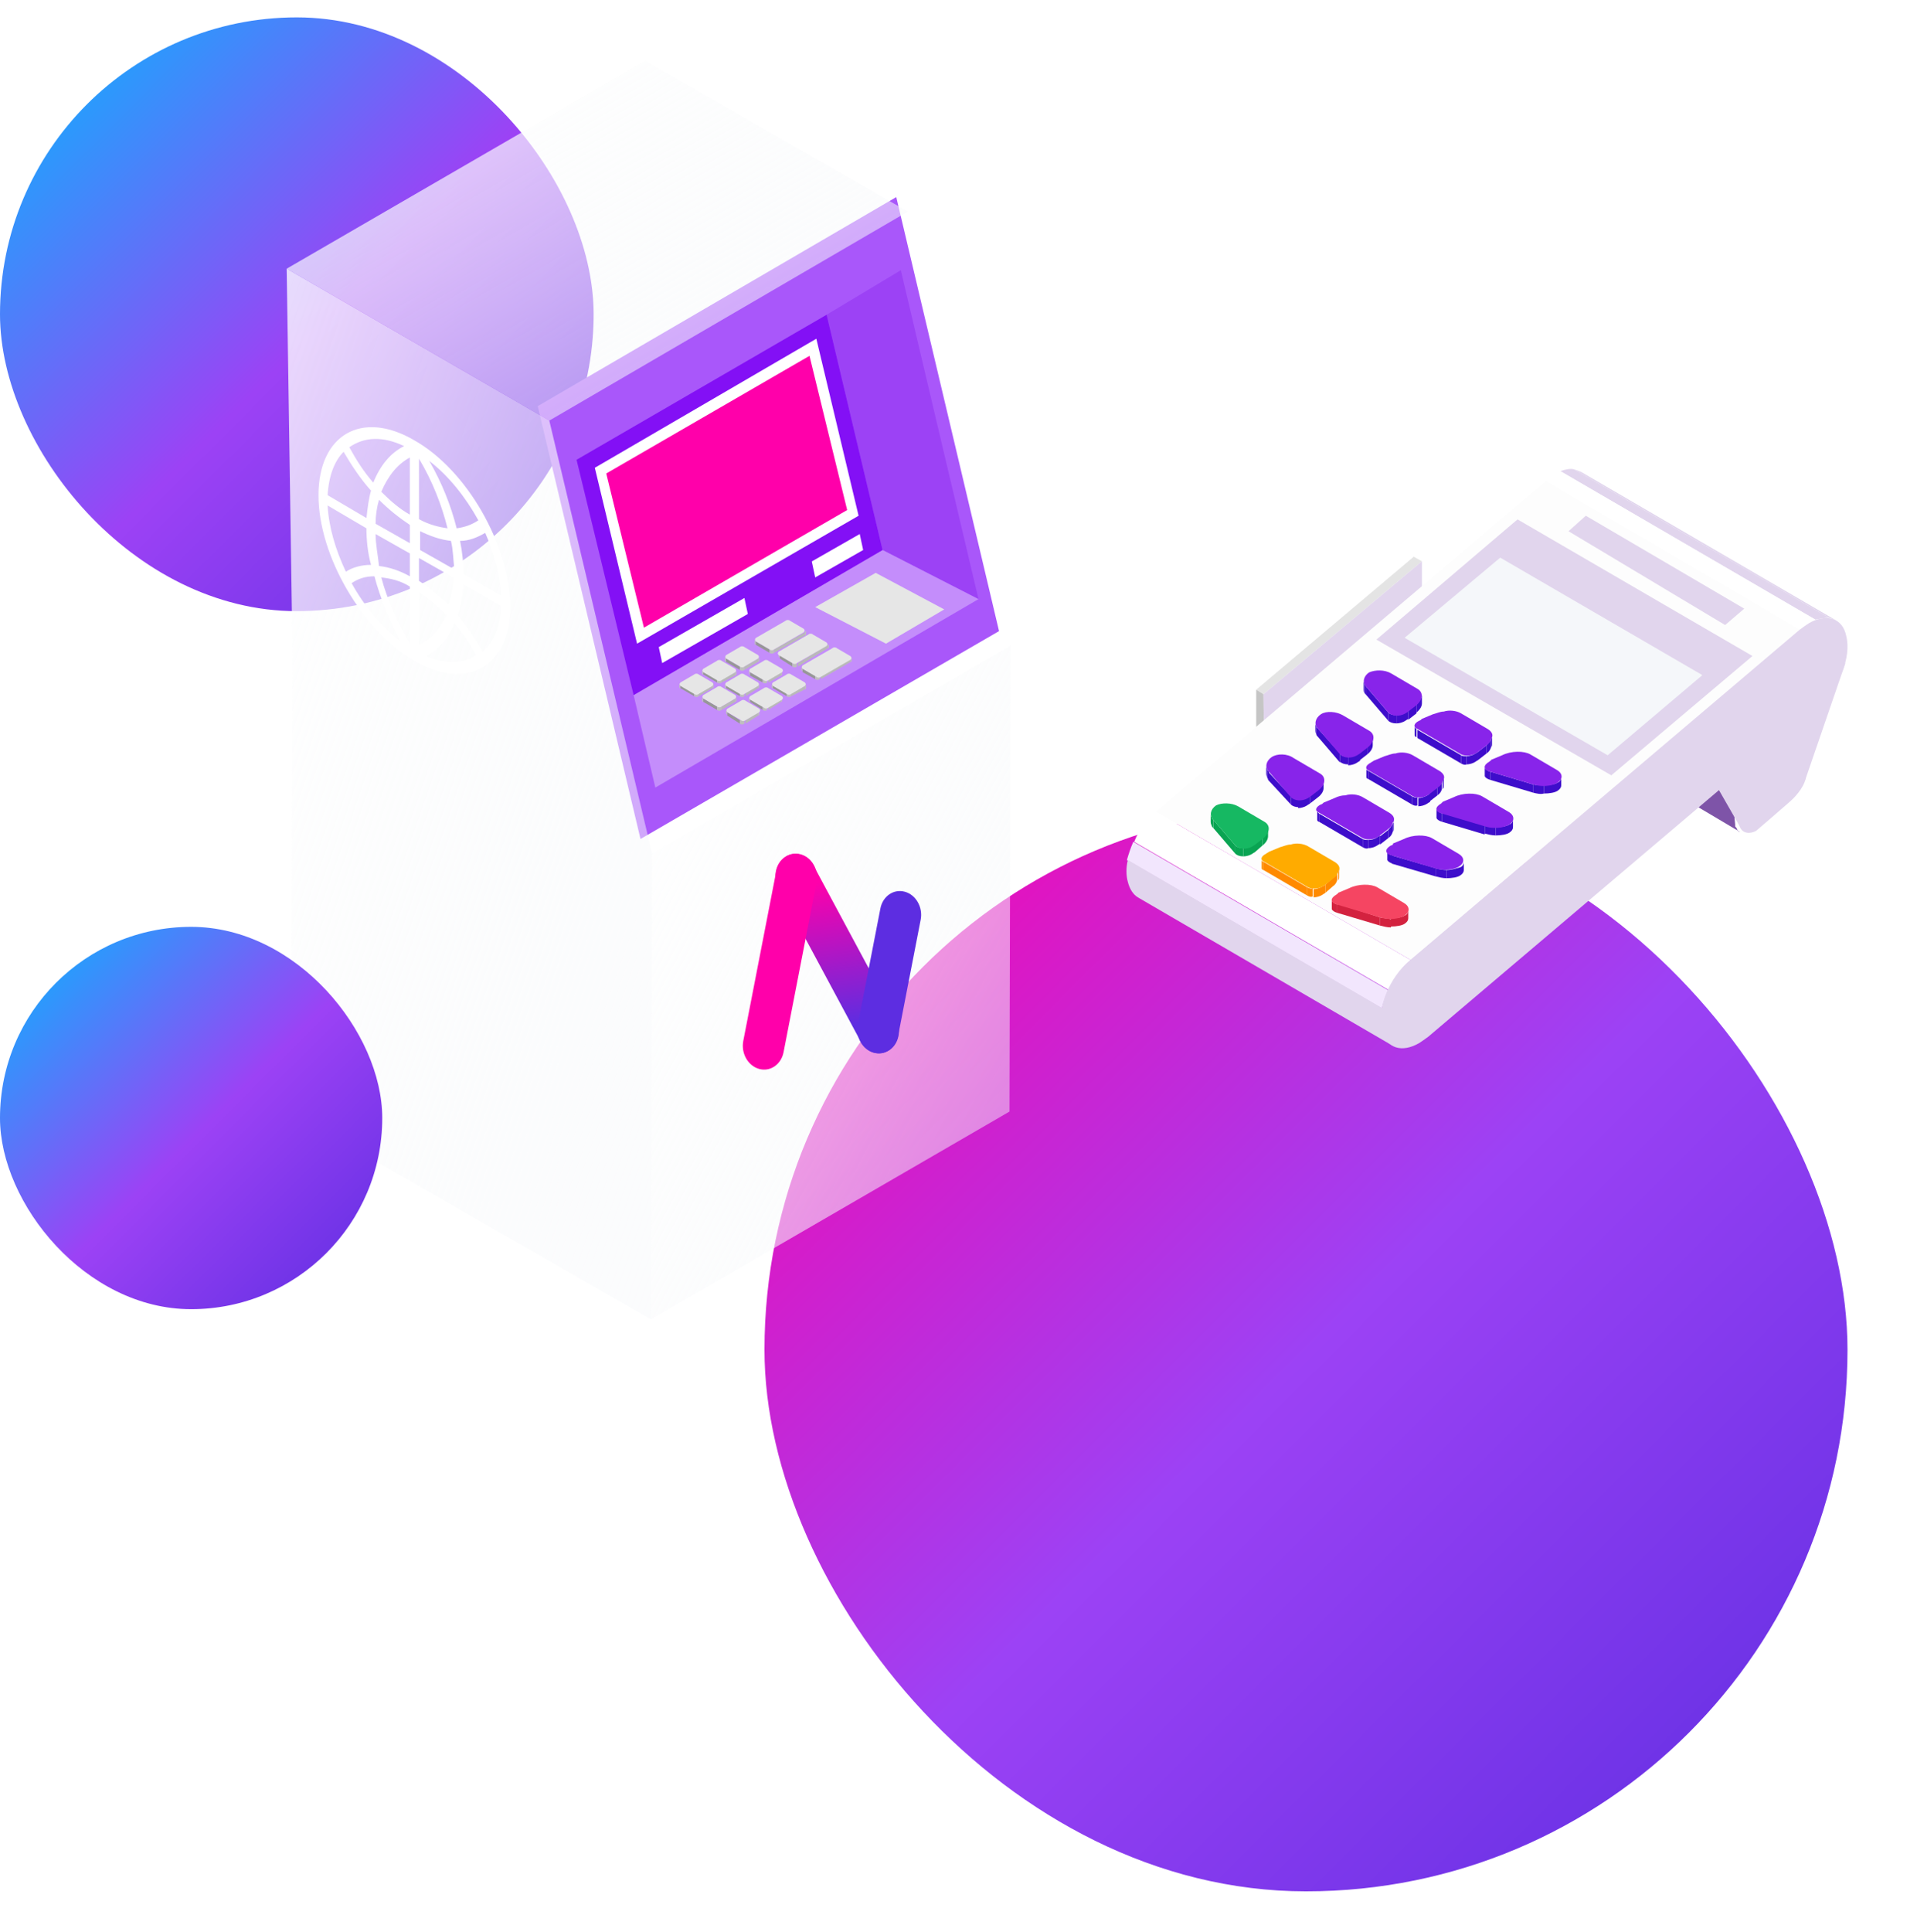 <svg width="662" height="667" viewBox="0 0 662 667" fill="none" xmlns="http://www.w3.org/2000/svg">
<rect y="6" width="205" height="205" rx="102.5" fill="url(#paint0_linear_1644_139)"/>
<g filter="url(#filter0_dddd_1644_139)">
<rect x="264" y="253" width="374" height="374" rx="187" fill="url(#paint1_linear_1644_139)"/>
</g>
<path d="M602.346 252.581L623.413 269.246L637.249 228.998L624.042 219.879L602.346 252.581Z" fill="#E1D5ED"/>
<path d="M580.336 258.56V258.246C580.336 257.931 580.336 257.617 580.336 257.617C580.336 257.617 580.336 257.617 580.336 257.302C580.336 256.988 580.336 256.988 580.336 256.674C580.336 256.674 580.336 256.674 580.336 256.359V256.045V255.73C580.336 255.73 580.336 255.416 580.65 255.416C580.65 255.416 580.65 255.416 580.65 255.101C580.65 254.787 580.965 254.787 580.965 254.472C580.965 254.158 581.279 254.158 581.279 253.844C581.279 253.844 581.279 253.844 581.279 253.529C581.279 253.215 581.594 253.215 581.594 253.215C581.594 253.215 581.594 253.215 581.908 252.9L582.222 252.586C582.537 252.271 582.537 252.271 582.851 251.957C583.166 251.643 583.166 251.642 583.48 251.328C583.795 251.014 584.109 251.014 584.423 250.699L600.46 241.58C600.774 241.58 600.774 241.266 601.089 241.266C601.403 241.266 601.403 240.952 601.718 240.952C601.718 240.952 601.718 240.952 602.032 240.952H602.346H602.661C602.661 240.952 602.661 240.952 602.975 240.952H603.29C603.29 240.952 603.29 240.952 603.604 240.952H603.919C603.919 240.952 604.233 240.952 604.233 241.266L622.785 252.271C622.785 252.271 622.47 252.271 622.47 251.957H622.156C622.156 251.957 622.156 251.957 621.842 251.957H621.527C621.527 251.957 621.527 251.957 621.213 251.957H620.898C620.898 251.957 620.898 251.957 620.584 251.957H620.269C620.269 251.957 620.269 251.957 619.955 251.957C619.64 251.957 619.64 251.957 619.326 252.271C619.012 252.271 619.012 252.586 618.697 252.586L602.661 261.704C602.346 262.019 602.032 262.019 601.718 262.333C601.718 262.333 601.718 262.333 601.403 262.333C601.089 262.648 601.089 262.648 600.774 262.962C600.46 263.277 600.46 263.277 600.145 263.591C600.145 263.591 600.145 263.591 599.831 263.906L599.516 264.22C599.516 264.22 599.516 264.22 599.202 264.534L598.888 264.849C598.888 264.849 598.888 264.849 598.888 265.163C598.888 265.478 598.573 265.478 598.573 265.792C598.573 266.107 598.259 266.107 598.259 266.421V266.735C598.259 266.735 598.259 267.05 597.944 267.05V267.364V267.679V267.993C597.944 268.308 597.944 268.308 597.944 268.622C597.944 268.622 597.944 268.622 597.944 268.937C597.944 269.251 597.944 269.565 597.944 269.565V269.88C597.944 269.88 597.944 269.88 597.944 270.194C597.944 270.509 597.944 270.509 597.944 270.823L599.202 284.658V284.973C599.202 285.287 599.202 285.602 599.516 285.602C599.516 285.916 599.831 285.916 599.831 286.231C599.831 286.545 600.145 286.545 600.145 286.859C600.46 287.174 600.46 287.174 600.774 287.174L582.222 276.169C581.908 276.169 581.908 275.854 581.594 275.854C581.279 275.854 581.279 275.54 581.279 275.225C581.279 274.911 580.965 274.911 580.965 274.596C580.965 274.282 580.965 273.968 580.65 273.968V273.653L579.392 259.818C580.336 259.189 580.336 258.875 580.336 258.56C580.336 258.875 580.336 258.56 580.336 258.56Z" fill="#7E54A8"/>
<path d="M603.918 261.393C601.088 262.965 598.887 267.053 599.202 270.197L600.459 284.033C600.774 287.177 603.289 288.435 606.434 286.863C606.434 286.863 615.238 279.316 618.068 276.801C620.583 274.6 623.728 270.826 623.728 267.367L624.986 255.733C625.3 252.274 623.099 250.702 620.269 252.274L603.918 261.393Z" fill="#E1D5ED"/>
<path d="M491.036 193.783L488.206 192.21L433.808 238.118L436.324 239.69L491.036 193.783Z" fill="#E4E4E4"/>
<path d="M436.323 239.69L433.808 238.118V267.361L436.638 268.933L436.323 239.69Z" fill="#C5C5C5"/>
<path d="M491.036 193.783L436.324 239.691L436.638 268.933L491.036 222.711V193.783Z" fill="#E1D5ED"/>
<path d="M634.104 214.224L546.062 162.971C545.433 162.656 544.49 162.342 543.546 162.027L631.589 213.281C632.532 213.595 633.475 213.91 634.104 214.224Z" fill="#E1D5ED"/>
<path d="M631.589 213.281L543.546 162.028C542.288 161.713 540.716 162.028 538.83 162.657L626.872 213.91C628.759 213.595 630.016 213.281 631.589 213.281Z" fill="#E1D5ED"/>
<path d="M626.872 213.911L538.83 162.657C538.201 162.972 537.257 163.286 536.629 163.601L624.671 214.854C625.614 214.854 626.243 214.225 626.872 213.911Z" fill="white"/>
<path d="M624.671 215.168L536.629 163.915C535.685 164.543 534.742 165.172 533.484 166.116L621.527 217.369C622.784 216.426 623.728 215.797 624.671 215.168Z" fill="white"/>
<path d="M621.527 217.366L533.799 166.112L399.219 280.253L487.262 331.506L621.527 217.366Z" fill="#FDFDFD"/>
<path d="M524.051 179.323L605.176 226.489L556.438 267.68L475.313 220.829L524.051 179.323Z" fill="#E1D5ED"/>
<path d="M487.262 331.507L399.219 280.253C396.075 283.083 393.245 286.542 391.673 290.63L479.715 341.883C481.288 337.795 484.117 334.022 487.262 331.507Z" fill="white"/>
<path d="M479.401 341.886L391.358 290.633C390.415 292.834 389.786 294.72 389.157 296.922L477.2 348.175C477.829 345.974 478.458 343.773 479.401 341.886Z" fill="#F2E6FD"/>
<path d="M477.514 348.174L389.472 296.921C388.843 299.436 388.843 302.266 389.472 304.467C390.101 306.983 391.358 308.87 392.931 309.813L480.973 361.066C479.401 360.123 478.143 358.236 477.514 355.721C476.885 353.205 476.885 350.69 477.514 348.174Z" fill="#E1D5ED"/>
<path d="M624.671 215.168C623.728 215.796 622.784 216.425 621.527 217.369L486.948 331.509C479.715 337.484 475.313 348.489 477.2 355.721C478.772 362.01 484.118 363.582 490.092 360.123C491.035 359.494 491.979 358.865 493.236 357.922L627.815 243.781C635.048 237.807 639.45 226.802 637.563 219.57C636.305 213.281 630.645 211.709 624.671 215.168Z" fill="#E1D5ED"/>
<path d="M624.043 231.832L585.996 259.502L600.774 285.286L627.501 252.584L624.043 231.832Z" fill="#E1D5ED"/>
<path d="M470.912 235.289V238.119C470.912 238.433 470.912 238.748 471.227 239.377V236.547C471.227 235.918 470.912 235.603 470.912 235.289Z" fill="#3E0DCB"/>
<path d="M471.226 236.235V239.065C471.226 239.379 471.541 239.694 471.855 240.008V237.178C471.541 236.864 471.541 236.549 471.226 236.235Z" fill="#3E0DCB"/>
<path d="M489.149 243.15V245.98C490.407 245.037 491.036 243.779 491.036 242.836V240.006C490.721 241.264 490.093 242.207 489.149 243.15Z" fill="#3E0DCB"/>
<path d="M486.319 245.35V248.494L489.149 246.293V243.148L486.319 245.35Z" fill="#3E0DCB"/>
<path d="M471.856 237.179V240.009L479.402 248.813V245.983L471.856 237.179Z" fill="#3E0DCB"/>
<path d="M479.401 245.979V248.809C480.03 249.438 480.974 249.752 482.231 249.752V246.922C480.974 246.922 480.03 246.608 479.401 245.979Z" fill="#3E0DCB"/>
<path d="M482.232 246.925V249.755C483.175 249.755 484.433 249.44 485.376 248.811C485.69 248.497 486.005 248.497 486.319 248.182V245.353C486.005 245.667 485.69 245.667 485.376 245.981C484.433 246.61 483.175 246.925 482.232 246.925Z" fill="#3E0DCB"/>
<path d="M472.799 232.146C470.913 233.403 470.284 235.604 471.856 237.177L479.402 245.981C480.66 247.239 483.176 247.553 485.377 246.295C485.691 245.981 486.006 245.981 486.32 245.666L489.15 243.465C491.351 241.579 491.666 239.063 489.464 237.805L480.346 232.46C478.145 231.202 475 231.202 472.799 232.146Z" fill="#8824EA"/>
<path d="M488.52 251.011V253.841C488.52 254.155 488.835 254.47 489.149 254.47V251.64C488.835 251.64 488.835 251.325 488.52 251.011Z" fill="#3E0DCB"/>
<path d="M514.933 255.1V257.93C515.247 257.615 515.247 257.301 515.247 256.672V253.842C515.247 254.471 515.247 254.785 514.933 255.1Z" fill="#3E0DCB"/>
<path d="M513.361 257.301V260.131C514.305 259.502 514.619 258.873 514.934 257.93V255.1C514.619 256.043 513.99 256.672 513.361 257.301Z" fill="#3E0DCB"/>
<path d="M510.532 259.505V262.335L513.361 260.134V257.304L510.532 259.505Z" fill="#3E0DCB"/>
<path d="M489.464 251.956V254.786L504.557 263.59V260.76L489.464 251.956Z" fill="#3E0DCB"/>
<path d="M504.557 260.762V263.592C505.186 263.906 505.814 264.221 506.443 263.906V261.076C505.814 261.076 504.871 261.076 504.557 260.762Z" fill="#3E0DCB"/>
<path d="M506.443 261.075V263.905C507.387 263.905 508.644 263.59 509.588 262.961C509.902 262.647 510.217 262.647 510.531 262.332V259.502C510.217 259.817 509.902 259.817 509.588 260.131C508.644 260.76 507.387 261.075 506.443 261.075Z" fill="#3E0DCB"/>
<path d="M490.093 248.814C488.206 249.758 487.892 251.015 489.464 251.644L504.557 260.448C505.815 261.077 508.016 261.077 509.588 260.134C509.902 259.82 510.217 259.82 510.531 259.505L513.361 257.304C514.304 256.675 514.619 256.046 514.933 255.103C515.877 253.845 515.248 252.588 513.676 251.644L504.557 246.299C502.985 245.355 500.469 245.041 498.583 245.67C497.325 245.67 496.067 246.299 494.809 246.613L491.036 248.185C490.722 248.5 490.407 248.814 490.093 248.814Z" fill="#8824EA"/>
<path d="M512.732 265.163V267.993C513.046 268.622 513.675 268.936 514.619 269.251V266.421C513.675 266.106 513.046 265.792 512.732 265.163Z" fill="#3E0DCB"/>
<path d="M514.618 266.424V269.254L529.397 273.656V270.827L514.618 266.424Z" fill="#3E0DCB"/>
<path d="M529.397 270.827V273.657C530.655 273.972 531.913 274.286 533.17 273.972V271.142C531.913 271.142 530.655 271.142 529.397 270.827Z" fill="#3E0DCB"/>
<path d="M533.17 271.139V273.969C535.057 273.969 536.943 273.655 537.886 273.026C538.83 272.397 539.144 271.768 539.144 271.139V268.309C539.144 268.938 538.83 269.881 537.886 270.196C536.943 270.825 535.057 271.139 533.17 271.139Z" fill="#3E0DCB"/>
<path d="M514.304 262.964C512.103 264.222 512.103 265.794 514.618 266.423L529.397 270.825C532.227 271.768 536 271.454 537.887 270.196C539.773 268.938 539.773 267.052 537.572 265.794L528.454 260.448C526.253 259.191 521.85 259.191 518.706 260.763L514.933 262.335C514.933 262.649 514.618 262.649 514.304 262.964Z" fill="#8824EA"/>
<path d="M454.246 249.438V252.268C454.246 252.582 454.246 252.897 454.561 253.526V250.696C454.246 250.381 454.246 250.067 454.246 249.438Z" fill="#3E0DCB"/>
<path d="M454.561 250.697V253.527C454.561 253.842 454.875 254.156 455.19 254.471V251.641C454.875 251.326 454.561 251.012 454.561 250.697Z" fill="#3E0DCB"/>
<path d="M472.169 257.611V260.441C473.427 259.498 474.056 258.24 474.056 257.297V254.467C474.056 255.41 473.427 256.668 472.169 257.611Z" fill="#3E0DCB"/>
<path d="M469.339 259.812V262.642L472.169 260.441V257.611L469.339 259.812Z" fill="#3E0DCB"/>
<path d="M455.189 251.642V254.472L462.735 263.276V260.131L455.189 251.642Z" fill="#3E0DCB"/>
<path d="M462.735 260.128V262.958C463.364 263.587 464.308 263.902 465.565 263.902V261.072C464.308 261.386 463.364 261.072 462.735 260.128Z" fill="#3E0DCB"/>
<path d="M465.565 261.388V264.218C466.509 264.218 467.766 263.903 468.71 263.274C469.024 262.96 469.339 262.96 469.653 262.645V259.815C469.339 260.13 469.024 260.13 468.71 260.444C467.452 261.073 466.509 261.388 465.565 261.388Z" fill="#3E0DCB"/>
<path d="M456.132 246.608C454.246 247.866 453.617 250.067 455.189 251.639L462.735 260.443C463.993 261.701 466.509 262.015 468.71 260.757C469.024 260.443 469.339 260.443 469.653 260.129L472.483 257.928C474.684 256.041 474.999 253.525 472.797 252.268L463.679 246.922C461.478 245.665 458.019 245.35 456.132 246.608Z" fill="#8824EA"/>
<path d="M471.855 265.473V268.303C471.855 268.617 472.17 268.932 472.484 268.932V266.102C472.17 266.102 471.855 265.788 471.855 265.473Z" fill="#3E0DCB"/>
<path d="M498.268 269.562V272.392C498.582 272.078 498.582 271.763 498.582 271.134V268.304C498.582 268.933 498.268 269.247 498.268 269.562Z" fill="#3E0DCB"/>
<path d="M496.382 271.764V274.594C497.325 273.965 497.639 273.336 497.954 272.393V269.562C497.954 270.191 497.325 271.135 496.382 271.764Z" fill="#3E0DCB"/>
<path d="M493.551 273.969V276.799L496.381 274.598V271.768L493.551 273.969Z" fill="#3E0DCB"/>
<path d="M472.483 266.107V268.937L487.576 277.741V274.911L472.483 266.107Z" fill="#3E0DCB"/>
<path d="M487.577 274.913V277.743C488.206 278.057 488.835 278.371 489.464 278.057V275.227C488.835 275.541 488.206 275.227 487.577 274.913Z" fill="#3E0DCB"/>
<path d="M489.778 275.539V278.369C490.721 278.369 491.979 278.054 492.922 277.426C493.237 277.111 493.551 277.111 493.866 276.797V273.967C493.551 274.281 493.237 274.281 492.922 274.596C491.665 275.224 490.721 275.539 489.778 275.539Z" fill="#3E0DCB"/>
<path d="M473.427 263.278C471.541 264.221 471.226 265.479 472.798 266.108L487.891 274.912C489.149 275.541 491.35 275.541 492.922 274.598C493.237 274.284 493.551 274.284 493.866 273.969L496.696 271.768C497.639 271.139 497.953 270.51 498.268 269.567C499.211 268.309 498.582 267.052 497.01 266.108L487.891 260.763C486.319 259.819 483.804 259.505 481.917 260.134C480.659 260.134 479.402 260.763 478.144 261.077L474.371 262.649C474.056 262.964 473.742 262.964 473.427 263.278Z" fill="#8824EA"/>
<path d="M496.067 279.62V282.45C496.381 283.079 497.01 283.393 497.954 283.708V280.878C496.696 280.249 496.381 279.935 496.067 279.62Z" fill="#3E0DCB"/>
<path d="M497.953 280.568V283.712L512.732 288.114V284.97L497.953 280.568Z" fill="#3E0DCB"/>
<path d="M512.732 284.974V287.804C513.989 288.118 515.247 288.433 516.505 288.433V285.603C515.247 285.603 513.989 285.603 512.732 284.974Z" fill="#3E0DCB"/>
<path d="M516.504 285.606V288.436C518.391 288.436 520.278 288.121 521.221 287.492C522.164 286.864 522.479 286.235 522.479 285.606V282.776C522.479 283.405 522.164 284.348 521.221 284.663C520.278 285.291 518.391 285.606 516.504 285.606Z" fill="#3E0DCB"/>
<path d="M497.639 277.427C495.438 278.684 495.437 280.257 497.953 280.885L512.732 285.288C515.562 286.231 519.335 285.917 521.221 284.659C523.108 283.401 523.108 281.514 520.907 280.257L511.788 274.911C509.587 273.653 505.185 273.653 502.041 275.226L498.267 276.798C498.267 276.798 497.953 277.112 497.639 277.427Z" fill="#8824EA"/>
<path d="M437.267 264.218V267.048C437.267 267.363 437.267 267.677 437.582 268.306V265.476C437.267 265.162 437.267 264.533 437.267 264.218Z" fill="#3E0DCB"/>
<path d="M437.582 265.478V268.307C437.582 268.622 437.896 268.936 438.211 269.251V266.421C437.896 266.106 437.582 265.792 437.582 265.478Z" fill="#3E0DCB"/>
<path d="M455.19 272.392V275.222C456.448 274.279 457.077 273.021 457.077 272.077V269.248C457.077 270.191 456.448 271.449 455.19 272.392Z" fill="#3E0DCB"/>
<path d="M452.36 274.594V277.424L455.19 275.223V272.393L452.36 274.594Z" fill="#3E0DCB"/>
<path d="M437.896 266.417V269.247L445.757 277.737V274.907L437.896 266.417Z" fill="#3E0DCB"/>
<path d="M445.757 274.904V277.734C446.386 278.363 447.329 278.677 448.587 278.677V275.847C447.329 276.162 446.386 275.533 445.757 274.904Z" fill="#3E0DCB"/>
<path d="M448.272 276.163V278.993C449.216 278.993 450.474 278.679 451.417 278.05C451.731 277.735 452.046 277.735 452.36 277.421V274.591C452.046 274.905 451.731 274.905 451.417 275.22C450.474 275.849 449.53 276.163 448.272 276.163Z" fill="#3E0DCB"/>
<path d="M439.154 261.385C437.267 262.643 436.638 264.844 438.211 266.416L445.757 275.221C447.015 276.478 449.53 276.793 451.731 275.535C452.046 275.221 452.36 275.221 452.675 274.906L455.505 272.705C457.706 270.818 458.02 268.303 455.819 267.045L446.7 261.7C444.499 260.128 441.04 260.128 439.154 261.385Z" fill="#8824EA"/>
<path d="M454.876 280.249V283.079C454.876 283.393 455.19 283.708 455.504 283.708V280.878C455.19 280.563 454.876 280.249 454.876 280.249Z" fill="#3E0DCB"/>
<path d="M480.974 284.346V287.176C481.289 286.862 481.289 286.547 481.289 285.918V283.088C481.603 283.403 481.289 284.032 480.974 284.346Z" fill="#3E0DCB"/>
<path d="M479.402 286.539V289.369C480.345 288.74 480.66 288.111 480.974 287.168V284.338C480.66 284.967 480.345 285.596 479.402 286.539Z" fill="#3E0DCB"/>
<path d="M476.572 288.747V291.577L479.402 289.376V286.546L476.572 288.747Z" fill="#3E0DCB"/>
<path d="M455.505 280.882V283.712L470.598 292.516V289.686L455.505 280.882Z" fill="#3E0DCB"/>
<path d="M470.597 289.691V292.521C471.226 292.835 471.855 293.15 472.484 292.835V290.005C471.855 290.005 471.226 290.005 470.597 289.691Z" fill="#3E0DCB"/>
<path d="M472.484 290.004V292.834C473.427 292.834 474.685 292.519 475.628 291.89C475.942 291.576 476.257 291.576 476.571 291.262V288.432C476.257 288.746 475.942 288.746 475.628 289.061C474.685 289.689 473.741 290.004 472.484 290.004Z" fill="#3E0DCB"/>
<path d="M456.133 277.741C454.246 278.684 453.932 279.942 455.504 280.571L470.597 289.375C471.855 290.004 474.056 290.004 475.628 289.06C475.943 288.746 476.257 288.746 476.572 288.431L479.401 286.23C480.345 285.602 480.659 284.973 480.974 284.029C481.917 282.772 481.288 281.514 479.716 280.571L470.597 275.225C469.025 274.282 466.51 273.967 464.623 274.596C463.365 274.596 462.107 274.911 460.85 275.54L457.076 277.112C456.762 277.426 456.448 277.741 456.133 277.741Z" fill="#8824EA"/>
<path d="M478.773 293.78V296.61V296.925V294.095C479.087 294.095 478.773 294.095 478.773 293.78Z" fill="#3E0DCB"/>
<path d="M479.087 294.093V296.923C479.401 297.552 480.03 297.866 480.973 298.181V295.351C479.716 295.037 479.087 294.722 479.087 294.093Z" fill="#3E0DCB"/>
<path d="M480.658 295.352V298.182L495.751 302.584V299.754L480.658 295.352Z" fill="#3E0DCB"/>
<path d="M495.752 299.749V302.579C497.01 302.893 498.267 303.208 499.525 303.208V300.378C498.267 300.378 496.695 300.063 495.752 299.749Z" fill="#3E0DCB"/>
<path d="M499.525 300.381V303.211C501.411 303.211 503.298 302.896 504.241 302.267C505.185 301.638 505.499 301.01 505.499 300.381V297.551C505.499 298.18 505.185 299.123 504.241 299.437C502.984 299.752 501.411 300.381 499.525 300.381Z" fill="#3E0DCB"/>
<path d="M480.344 291.889C478.143 293.147 478.143 294.719 480.659 295.348L495.437 299.75C498.267 300.693 502.04 300.379 503.927 299.121C505.814 297.863 505.814 295.977 503.613 294.719L494.494 289.374C492.293 288.116 487.891 288.116 484.746 289.688L480.973 291.26C481.288 291.575 480.659 291.889 480.344 291.889Z" fill="#8824EA"/>
<path d="M418.086 280.881V283.711C418.086 284.026 418.086 284.34 418.4 284.969V282.139C418.086 281.825 418.086 281.51 418.086 280.881Z" fill="#09A452"/>
<path d="M418.4 282.141V284.971C418.4 285.285 418.715 285.599 419.029 285.914V283.084C418.715 282.77 418.4 282.455 418.4 282.141Z" fill="#09A452"/>
<path d="M436.009 289.055V291.884C437.267 290.941 437.896 289.683 437.896 288.74V285.91C437.896 286.853 437.267 288.111 436.009 289.055Z" fill="#09A452"/>
<path d="M433.179 291.256L433.493 294.086L436.009 291.885V289.055L433.179 291.256Z" fill="#09A452"/>
<path d="M419.029 283.089V285.919L426.575 294.723V291.893L419.029 283.089Z" fill="#09A452"/>
<path d="M426.575 291.889V294.719C427.204 295.347 428.147 295.662 429.405 295.662V292.832C428.147 292.832 427.204 292.518 426.575 291.889Z" fill="#09A452"/>
<path d="M429.405 292.835V295.665C430.348 295.665 431.606 295.35 432.55 294.721C432.864 294.407 433.178 294.407 433.493 294.093V291.263C433.178 291.577 432.864 291.577 432.55 291.892C431.292 292.52 430.348 292.835 429.405 292.835Z" fill="#09A452"/>
<path d="M419.972 278.055C418.086 279.313 417.457 281.514 419.029 283.086L426.576 291.89C427.833 293.148 430.349 293.463 432.55 292.205C432.864 291.89 433.179 291.89 433.493 291.576L436.323 289.375C438.524 287.488 438.839 284.973 436.638 283.715L427.519 278.37C425.318 277.112 421.859 277.112 419.972 278.055Z" fill="#16B862"/>
<path d="M435.694 296.918V299.748C435.694 300.063 436.009 300.377 436.323 300.377V297.547C436.009 297.547 435.694 297.233 435.694 296.918Z" fill="#FF8A00"/>
<path d="M462.108 301.008V303.838C462.422 303.523 462.422 303.209 462.422 302.58V299.75C462.422 300.379 462.108 300.693 462.108 301.008Z" fill="#FF8A00"/>
<path d="M460.221 303.209V306.039C461.164 305.41 461.478 304.782 461.793 303.838V301.008C461.793 301.952 461.164 302.581 460.221 303.209Z" fill="#FF8A00"/>
<path d="M457.705 305.413V308.243L460.221 306.042V303.212L457.705 305.413Z" fill="#FF8A00"/>
<path d="M436.323 297.55V300.38L451.416 309.184V306.354L436.323 297.55Z" fill="#FF8A00"/>
<path d="M451.417 306.356V309.186C452.046 309.501 452.675 309.815 453.303 309.501V306.671C452.675 306.985 452.046 306.671 451.417 306.356Z" fill="#FF8A00"/>
<path d="M453.618 306.983V309.813C454.561 309.813 455.819 309.498 456.762 308.869C457.076 308.555 457.391 308.555 457.705 308.241V305.411C457.391 305.725 457.076 305.725 456.762 306.039C455.504 306.668 454.561 306.983 453.618 306.983Z" fill="#FF8A00"/>
<path d="M437.267 294.72C435.381 295.663 435.066 296.921 436.638 297.55L451.731 306.354C452.989 306.983 455.19 306.983 456.762 306.039C457.077 305.725 457.391 305.725 457.706 305.411L460.535 303.209C461.479 302.581 461.793 301.952 462.108 301.008C463.051 299.751 462.422 298.493 460.85 297.55L451.731 292.204C450.159 291.261 447.644 290.946 445.757 291.575C444.499 291.575 443.241 292.204 441.984 292.519L438.21 294.091C437.896 294.405 437.582 294.405 437.267 294.72Z" fill="#FFAB00"/>
<path d="M459.906 311.072V313.902C460.22 314.531 460.849 314.845 461.793 315.159V312.33C460.849 312.015 460.22 311.386 459.906 311.072Z" fill="#D3223F"/>
<path d="M461.793 312.011V315.155L476.571 319.557V316.727L461.793 312.011Z" fill="#D3223F"/>
<path d="M476.571 316.734V319.564C477.829 319.878 479.086 320.193 480.344 320.193V317.363C479.086 317.048 477.829 317.048 476.571 316.734Z" fill="#D3223F"/>
<path d="M480.344 317.046V319.876C482.231 319.876 484.117 319.561 485.061 318.932C486.004 318.304 486.318 317.675 486.318 317.046V314.216C486.318 314.845 486.004 315.788 485.061 316.102C484.117 316.731 482.231 317.046 480.344 317.046Z" fill="#D3223F"/>
<path d="M461.478 308.868C459.277 310.126 459.277 311.698 461.793 312.327L476.571 316.729C479.401 317.672 483.175 317.358 485.061 316.1C486.948 314.842 486.948 312.956 484.747 311.698L475.628 306.353C473.427 305.095 469.025 305.095 465.88 306.667L462.107 308.239C462.107 308.554 461.793 308.554 461.478 308.868Z" fill="#F54562"/>
<path d="M587.882 233.089L518.077 192.527L485.061 220.197L555.18 260.76L587.882 233.089Z" fill="#F5F7FA"/>
<path d="M547.634 178.063L602.346 210.136L595.743 215.796L541.66 183.409L547.634 178.063Z" fill="#E1D5ED"/>
<path d="M221.183 289.66L345 217.893L309.511 68.051L185.694 140.212L221.183 289.66Z" fill="#A957FA"/>
<g filter="url(#filter1_bddd_1644_139)">
<path d="M185.694 140.211L309.511 68.05L218.817 16L95 87.767L185.694 140.211Z" fill="url(#paint2_linear_1644_139)"/>
</g>
<g filter="url(#filter2_bddd_1644_139)">
<path d="M220.788 450.543L344.605 378.777L345 217.894L221.183 289.66L220.788 450.543Z" fill="url(#paint3_linear_1644_139)"/>
</g>
<path d="M271.178 295.856L271.168 295.863C267.82 298.029 266.77 302.882 268.823 306.703L297.256 359.637C299.308 363.458 303.685 364.799 307.033 362.633L307.043 362.626C310.391 360.46 311.441 355.606 309.388 351.786L280.955 298.852C278.903 295.031 274.526 293.69 271.178 295.856Z" fill="url(#paint4_linear_1644_139)"/>
<path d="M276.536 294.965L276.524 294.962C272.685 293.89 268.903 296.473 268.075 300.732L256.678 359.389C255.851 363.648 258.291 367.97 262.13 369.043L262.142 369.046C265.98 370.118 269.762 367.534 270.59 363.275L281.987 304.618C282.815 300.359 280.374 296.037 276.536 294.965Z" fill="#FF00AA"/>
<path d="M312.489 307.882L312.476 307.878C308.638 306.806 304.856 309.39 304.028 313.649L296.229 353.789C295.401 358.048 297.842 362.37 301.68 363.442L301.692 363.446C305.531 364.518 309.313 361.934 310.141 357.675L317.94 317.535C318.767 313.276 316.327 308.954 312.489 307.882Z" fill="#5D2DE1"/>
<g filter="url(#filter3_bddd_1644_139)">
<path d="M95 87.768L96.972 218.288L96.577 379.171L220.789 450.544L221.183 289.66L185.694 140.212L95 87.768Z" fill="url(#paint5_linear_1644_139)"/>
</g>
<path d="M311.089 93.286L337.903 206.85L304.78 189.894L285.458 108.664L311.089 93.286Z" fill="#9C42F5"/>
<path d="M304.779 189.895L337.902 206.85L226.309 271.913L218.817 239.973L304.779 189.895Z" fill="#C48DFB"/>
<path d="M305.962 222.228L326.073 210.399L302.414 197.78L281.514 209.61L305.962 222.228Z" fill="#E6E6E6"/>
<path d="M304.779 189.896L285.457 108.666L199.101 158.745L218.817 239.975L304.779 189.896Z" fill="#8310F5"/>
<path d="M296.499 178.064L281.909 116.944L205.41 161.502L220 222.228L296.499 178.064Z" fill="white"/>
<path d="M209.354 163.474L279.543 122.858L292.556 176.092L222.366 216.707L209.354 163.474Z" fill="#FF00AA"/>
<path d="M250.362 226.959V228.142C250.362 228.142 250.362 228.536 250.756 228.536V227.353C250.756 226.959 250.362 226.959 250.362 226.959Z" fill="#BFBFBF"/>
<path d="M261.797 227.353V228.536C262.191 228.536 262.191 228.142 262.191 228.142V226.959C262.191 226.959 262.191 227.353 261.797 227.353Z" fill="#BFBFBF"/>
<path d="M257.066 230.115V231.298L261.797 228.537V227.354L257.066 230.115Z" fill="#B9B9B9"/>
<path d="M250.757 227.354V228.537L255.489 231.298V230.115L250.757 227.354Z" fill="#979797"/>
<path d="M255.489 230.115V231.298C255.883 231.692 256.672 231.692 257.066 231.298V230.115C256.672 230.115 255.883 230.115 255.489 230.115Z" fill="#BFBFBF"/>
<path d="M250.756 226.171C250.362 226.566 250.362 226.96 250.756 227.354L255.488 230.114C255.882 230.509 256.671 230.509 257.065 230.114L261.797 227.354C262.191 226.96 262.191 226.566 261.797 226.171L257.065 223.411C256.671 223.017 255.882 223.017 255.488 223.411L250.756 226.171Z" fill="#E6E6E6"/>
<path d="M242.476 231.297V232.48C242.476 232.48 242.476 232.875 242.871 232.875V231.692C242.871 231.692 242.476 231.692 242.476 231.297Z" fill="#BFBFBF"/>
<path d="M253.911 232.086V233.269C254.305 233.269 254.305 232.874 254.305 232.874V231.691C254.305 231.691 253.911 231.691 253.911 232.086Z" fill="#BFBFBF"/>
<path d="M242.871 231.691V232.874L247.603 235.634V234.451L242.871 231.691Z" fill="#979797"/>
<path d="M249.179 234.452V235.635L253.911 233.269V232.086L249.179 234.452Z" fill="#B9B9B9"/>
<path d="M247.602 234.451V235.634C247.996 236.028 248.785 236.028 249.179 235.634V234.451C248.785 234.845 247.996 234.845 247.602 234.451Z" fill="#BFBFBF"/>
<path d="M242.87 230.902C242.476 231.297 242.476 231.691 242.87 232.085L247.602 234.845C247.996 235.24 248.785 235.24 249.179 234.845L253.911 232.085C254.305 231.691 254.305 231.297 253.911 230.902L249.179 228.142C248.785 227.748 247.996 227.748 247.602 228.142L242.87 230.902Z" fill="#E6E6E6"/>
<path d="M234.589 236.03V237.213C234.589 237.213 234.589 237.607 234.984 237.607V236.424C234.589 236.424 234.589 236.03 234.589 236.03Z" fill="#BFBFBF"/>
<path d="M246.025 236.424V237.607C246.419 237.607 246.419 237.213 246.419 237.213V236.03C246.025 236.03 246.025 236.424 246.025 236.424Z" fill="#BFBFBF"/>
<path d="M234.984 236.423V237.606L239.716 240.366V239.183L234.984 236.423Z" fill="#979797"/>
<path d="M241.293 239.183V240.366L246.025 237.606V236.423L241.293 239.183Z" fill="#B9B9B9"/>
<path d="M239.716 239.184V240.367C240.11 240.761 240.899 240.761 241.293 240.367V239.184C240.899 239.578 240.11 239.578 239.716 239.184Z" fill="#BFBFBF"/>
<path d="M234.983 235.635C234.589 236.029 234.589 236.424 234.983 236.818L239.715 239.578C240.11 239.973 240.898 239.973 241.293 239.578L246.024 236.818C246.419 236.424 246.419 236.029 246.024 235.635L241.293 232.875C240.898 232.481 240.11 232.481 239.715 232.875L234.983 235.635Z" fill="#E6E6E6"/>
<path d="M277.964 218.284V219.467C278.359 219.467 278.359 219.073 278.359 219.073V217.89C278.359 217.89 277.964 217.89 277.964 218.284Z" fill="#BFBFBF"/>
<path d="M260.615 221.045V222.228C260.615 222.228 260.615 222.622 261.009 222.622V221.439L260.615 221.045Z" fill="#BFBFBF"/>
<path d="M261.01 221.44V222.623L265.742 225.384V224.201L261.01 221.44Z" fill="#979797"/>
<path d="M267.318 224.201V225.384L277.965 219.469V218.286L267.318 224.201Z" fill="#B9B9B9"/>
<path d="M265.742 224.201V225.384C266.136 225.778 266.925 225.778 267.319 225.384V224.201C266.925 224.201 266.136 224.201 265.742 224.201Z" fill="#BFBFBF"/>
<path d="M261.009 220.256C260.615 220.651 260.615 221.045 261.009 221.439L265.741 224.2C266.135 224.594 266.924 224.594 267.318 224.2L277.57 218.285C277.965 217.891 277.965 217.496 277.57 217.102L272.839 214.342C272.444 213.947 271.656 213.947 271.261 214.342L261.009 220.256Z" fill="#E6E6E6"/>
<path d="M258.644 231.297V232.48C258.644 232.48 258.644 232.875 259.038 232.875V231.692C258.644 231.692 258.644 231.692 258.644 231.297Z" fill="#BFBFBF"/>
<path d="M269.685 232.086V233.269C270.079 233.269 270.079 232.874 270.079 232.874V231.691C270.079 231.691 270.079 231.691 269.685 232.086Z" fill="#BFBFBF"/>
<path d="M265.347 234.452V235.635L269.684 233.269V232.086L265.347 234.452Z" fill="#B9B9B9"/>
<path d="M259.038 232.086V233.269L263.376 235.635V234.452L259.038 232.086Z" fill="#979797"/>
<path d="M263.375 234.451V235.634C263.77 236.028 264.558 236.028 264.953 235.634V234.451C264.558 234.845 263.77 234.845 263.375 234.451Z" fill="#BFBFBF"/>
<path d="M259.038 230.902C258.643 231.297 258.643 231.691 259.038 232.085L263.77 234.845C264.164 235.24 264.953 235.24 265.347 234.845L270.079 232.085C270.473 231.691 270.473 231.297 270.079 230.902L265.347 228.142C264.953 227.748 264.164 227.748 263.77 228.142L259.038 230.902Z" fill="#E6E6E6"/>
<path d="M250.362 236.03V237.213C250.362 237.213 250.362 237.607 250.756 237.607V236.424L250.362 236.03Z" fill="#BFBFBF"/>
<path d="M261.797 236.423V237.606C262.192 237.606 262.192 237.211 262.192 237.211V236.028C262.192 236.423 262.192 236.423 261.797 236.423Z" fill="#BFBFBF"/>
<path d="M250.757 236.423V237.606L255.489 240.366V239.183L250.757 236.423Z" fill="#979797"/>
<path d="M257.46 239.183V240.366L261.798 237.606V236.423L257.46 239.183Z" fill="#B9B9B9"/>
<path d="M255.489 239.184V240.367C255.883 240.761 256.672 240.761 257.066 240.367V239.184C256.672 239.578 255.883 239.578 255.489 239.184Z" fill="#BFBFBF"/>
<path d="M250.756 235.635C250.362 236.029 250.362 236.424 250.756 236.818L255.488 239.578C255.883 239.973 256.671 239.973 257.066 239.578L261.797 236.818C262.192 236.424 262.192 236.029 261.797 235.635L257.066 232.875C256.671 232.481 255.883 232.481 255.488 232.875L250.756 235.635Z" fill="#E6E6E6"/>
<path d="M242.476 240.761V241.944C242.476 241.944 242.476 242.338 242.871 242.338V241.155L242.476 240.761Z" fill="#BFBFBF"/>
<path d="M253.911 241.155V242.338C254.305 242.338 254.305 241.944 254.305 241.944V240.761C254.305 240.761 253.911 241.155 253.911 241.155Z" fill="#BFBFBF"/>
<path d="M242.871 241.156V242.339L247.603 245.099V243.916L242.871 241.156Z" fill="#979797"/>
<path d="M249.179 243.916V245.099L253.911 242.339V241.156L249.179 243.916Z" fill="#B9B9B9"/>
<path d="M247.602 243.917V245.1C247.996 245.494 248.785 245.494 249.179 245.1V243.917C248.785 243.917 247.996 243.917 247.602 243.917Z" fill="#BFBFBF"/>
<path d="M242.87 239.972C242.476 240.366 242.476 240.76 242.87 241.154L247.602 243.915C247.996 244.309 248.785 244.309 249.179 243.915L253.911 241.154C254.305 240.76 254.305 240.366 253.911 239.972L249.179 237.211C248.785 236.817 247.996 236.817 247.602 237.211L242.87 239.972Z" fill="#E6E6E6"/>
<path d="M285.851 222.624V223.807C286.246 223.807 286.246 223.413 286.246 223.413V222.23C286.246 222.624 286.246 222.624 285.851 222.624Z" fill="#BFBFBF"/>
<path d="M268.895 225.384V226.567C268.895 226.567 268.895 226.962 269.29 226.962V225.779C268.895 225.779 268.895 225.779 268.895 225.384Z" fill="#BFBFBF"/>
<path d="M269.29 226.172V227.355L273.627 230.116V228.933L269.29 226.172Z" fill="#979797"/>
<path d="M275.598 228.931V230.114L285.851 223.805V222.622L275.598 228.931Z" fill="#B9B9B9"/>
<path d="M273.627 228.934V230.117C274.021 230.511 274.81 230.511 275.204 230.117V228.934C274.81 228.934 274.021 228.934 273.627 228.934Z" fill="#BFBFBF"/>
<path d="M268.895 224.989C268.501 225.384 268.501 225.778 268.895 226.172L273.627 228.933C274.021 229.327 274.81 229.327 275.205 228.933L285.457 223.018C285.851 222.623 285.851 222.229 285.457 221.835L280.725 219.075C280.331 218.68 279.542 218.68 279.148 219.075L268.895 224.989Z" fill="#E6E6E6"/>
<path d="M266.53 236.03V237.213C266.53 237.213 266.53 237.607 266.924 237.607V236.424C266.53 236.424 266.53 236.424 266.53 236.03Z" fill="#BFBFBF"/>
<path d="M277.965 236.816V237.999C278.359 237.999 278.359 237.605 278.359 237.605V236.422C278.359 236.422 277.965 236.422 277.965 236.816Z" fill="#BFBFBF"/>
<path d="M273.233 239.185V240.368L277.965 238.002V236.819L273.233 239.185Z" fill="#B9B9B9"/>
<path d="M266.925 236.423V237.606L271.657 240.366V239.183L266.925 236.423Z" fill="#979797"/>
<path d="M271.656 239.184V240.367C272.05 240.761 272.839 240.761 273.233 240.367V239.184C272.839 239.578 272.05 239.578 271.656 239.184Z" fill="#BFBFBF"/>
<path d="M266.924 235.635C266.53 236.029 266.53 236.424 266.924 236.818L271.656 239.578C272.05 239.973 272.839 239.973 273.233 239.578L277.965 236.818C278.359 236.424 278.359 236.029 277.965 235.635L273.233 232.875C272.839 232.481 272.05 232.481 271.656 232.875L266.924 235.635Z" fill="#E6E6E6"/>
<path d="M258.644 240.762V241.945C258.644 241.945 258.644 242.339 259.038 242.339V241.156C258.644 241.156 258.644 240.762 258.644 240.762Z" fill="#BFBFBF"/>
<path d="M269.685 241.157V242.34C270.079 242.34 270.079 241.946 270.079 241.946V240.763C270.079 240.763 270.079 241.157 269.685 241.157Z" fill="#BFBFBF"/>
<path d="M259.038 241.156V242.339L263.376 245.099V243.916L259.038 241.156Z" fill="#979797"/>
<path d="M265.347 243.916V245.099L269.684 242.339V241.156L265.347 243.916Z" fill="#B9B9B9"/>
<path d="M263.375 243.917V245.1C263.77 245.495 264.558 245.495 264.953 245.1V243.917C264.953 244.312 264.164 244.312 263.375 243.917Z" fill="#BFBFBF"/>
<path d="M259.038 240.368C258.643 240.762 258.643 241.157 259.038 241.551L263.77 244.311C264.164 244.706 264.953 244.706 265.347 244.311L270.079 241.551C270.473 241.157 270.473 240.762 270.079 240.368L265.347 237.608C264.953 237.213 264.164 237.213 263.77 237.608L259.038 240.368Z" fill="#E6E6E6"/>
<path d="M250.757 245.098V246.281C250.757 246.281 250.758 246.675 251.152 246.675V245.492C250.758 245.492 250.757 245.492 250.757 245.098Z" fill="#BFBFBF"/>
<path d="M261.799 245.887V247.069C262.193 247.069 262.193 246.675 262.193 246.675V245.492C262.193 245.492 262.193 245.887 261.799 245.887Z" fill="#BFBFBF"/>
<path d="M251.152 245.889V247.072L255.49 249.832V248.649L251.152 245.889Z" fill="#979797"/>
<path d="M257.461 248.649V249.832L261.798 247.072V245.889L257.461 248.649Z" fill="#B9B9B9"/>
<path d="M255.489 248.647V249.83C255.883 250.225 256.672 250.225 257.066 249.83V248.647C256.672 248.647 255.883 248.647 255.489 248.647Z" fill="#BFBFBF"/>
<path d="M251.151 244.704C250.757 245.099 250.757 245.493 251.151 245.887L255.883 248.648C256.277 249.042 257.066 249.042 257.46 248.648L262.192 245.887C262.586 245.493 262.586 245.099 262.192 244.704L257.46 241.944C257.066 241.55 256.277 241.55 255.883 241.944L251.151 244.704Z" fill="#E6E6E6"/>
<path d="M293.738 227.356V228.539C294.132 228.539 294.132 228.145 294.132 228.145V226.962C294.132 226.962 294.132 227.356 293.738 227.356Z" fill="#BFBFBF"/>
<path d="M276.781 230.115V231.298C276.781 231.298 276.781 231.692 277.176 231.692V230.509C276.781 230.509 276.781 230.509 276.781 230.115Z" fill="#BFBFBF"/>
<path d="M277.176 230.905V232.088L281.514 234.454V233.271L277.176 230.905Z" fill="#979797"/>
<path d="M283.485 233.269V234.452L293.737 228.537V227.354L283.485 233.269Z" fill="#B9B9B9"/>
<path d="M281.513 233.271V234.453C281.908 234.848 282.697 234.848 283.091 234.453V233.271C283.091 233.665 282.302 233.665 281.513 233.271Z" fill="#BFBFBF"/>
<path d="M277.176 229.722C276.781 230.117 276.781 230.511 277.176 230.905L281.908 233.666C282.302 234.06 283.091 234.06 283.485 233.666L293.737 227.751C294.132 227.356 294.132 226.962 293.737 226.568L289.005 223.807C288.611 223.413 287.822 223.413 287.428 223.807L277.176 229.722Z" fill="#E6E6E6"/>
<path d="M228.675 228.933L258.25 211.978L257.067 206.457L227.492 223.413L228.675 228.933Z" fill="white"/>
<path d="M281.514 199.361L298.076 189.897L296.893 184.376L280.331 193.84L281.514 199.361Z" fill="white"/>
<path d="M143.108 152.042C124.969 141.396 109.984 150.071 109.984 170.97C109.984 191.869 124.969 217.5 143.108 228.146C161.246 238.793 176.231 230.118 176.231 209.219C175.836 187.926 161.246 162.295 143.108 152.042ZM158.092 212.374C159.275 209.219 159.669 205.67 160.063 201.727L173.076 209.219C172.682 216.317 170.71 221.443 166.767 224.992C164.007 220.26 161.246 216.317 158.092 212.374ZM119.448 197.389C115.899 189.897 113.533 182.011 113.139 174.519L126.546 182.405C126.546 186.348 126.94 190.686 128.123 195.023C124.969 195.023 121.814 195.812 119.448 197.389ZM128.123 169.393C127.335 172.153 126.94 175.307 126.546 178.856L113.139 170.97C113.533 164.266 115.505 159.14 118.66 155.986C121.42 160.717 124.574 165.449 128.123 169.393ZM144.685 183.194C148.628 185.165 152.177 186.348 155.726 186.743C156.514 189.897 156.514 193.446 156.909 196.601L145.079 189.897V183.194H144.685ZM144.685 179.251V158.352C149.417 166.238 152.571 174.519 154.543 182.405C151.783 182.011 148.234 181.222 144.685 179.251ZM141.53 157.957V177.673C137.981 175.702 134.827 172.941 131.672 169.787C134.038 164.266 137.193 160.323 141.53 157.957ZM141.53 181.222V187.531L129.7 180.828C129.7 178.068 130.095 175.307 130.884 172.547C134.432 176.096 137.981 178.856 141.53 181.222ZM129.7 184.377L141.53 191.08V198.967C137.981 196.995 134.432 195.812 130.884 195.418C130.489 191.475 129.7 187.926 129.7 184.377ZM141.53 202.516V222.232C137.193 214.74 133.644 206.853 131.672 199.361C135.221 199.755 138.376 200.544 141.53 202.516ZM144.685 222.626V204.487C147.839 206.459 150.994 209.219 154.148 212.374C152.177 216.711 149.022 220.654 144.685 222.626ZM144.685 200.544V192.657L156.514 199.361C156.514 202.91 155.726 206.064 154.937 208.825C151.783 206.064 148.234 202.91 144.685 200.544ZM160.063 198.178C160.063 194.629 159.669 190.686 158.88 186.743C162.035 186.743 164.795 185.56 167.555 183.982C170.71 191.08 172.682 198.572 173.076 205.67L160.063 198.178ZM165.189 179.645C162.823 181.222 160.458 182.011 157.697 182.405C155.726 174.519 152.571 166.632 148.234 159.14C154.937 164.266 160.852 171.758 165.189 179.645ZM139.559 154.014C134.827 156.38 131.278 160.717 128.912 166.632C125.757 163.083 122.997 158.746 120.631 154.408C125.757 150.859 132.066 150.465 139.559 154.014ZM121.42 201.333C123.786 199.755 126.152 198.967 129.306 198.967C131.278 206.459 134.432 213.951 138.376 221.443C131.672 216.317 125.757 209.219 121.42 201.333ZM147.051 226.569C151.388 224.203 154.937 220.26 156.909 215.134C159.669 218.288 162.429 222.232 164.401 226.175C160.063 229.329 153.754 229.329 147.051 226.569Z" fill="white"/>
<rect y="320" width="132" height="132" rx="66" fill="url(#paint6_linear_1644_139)"/>
<defs>
<filter id="filter0_dddd_1644_139" x="240" y="245" width="422" height="422" filterUnits="userSpaceOnUse" color-interpolation-filters="sRGB">
<feFlood flood-opacity="0" result="BackgroundImageFix"/>
<feColorMatrix in="SourceAlpha" type="matrix" values="0 0 0 0 0 0 0 0 0 0 0 0 0 0 0 0 0 0 127 0" result="hardAlpha"/>
<feMorphology radius="4" operator="erode" in="SourceAlpha" result="effect1_dropShadow_1644_139"/>
<feOffset dy="8"/>
<feGaussianBlur stdDeviation="4"/>
<feColorMatrix type="matrix" values="0 0 0 0 0.612 0 0 0 0 0.259 0 0 0 0 0.961 0 0 0 0.12 0"/>
<feBlend mode="normal" in2="BackgroundImageFix" result="effect1_dropShadow_1644_139"/>
<feColorMatrix in="SourceAlpha" type="matrix" values="0 0 0 0 0 0 0 0 0 0 0 0 0 0 0 0 0 0 127 0" result="hardAlpha"/>
<feOffset dy="16"/>
<feGaussianBlur stdDeviation="12"/>
<feColorMatrix type="matrix" values="0 0 0 0 0.612 0 0 0 0 0.259 0 0 0 0 0.961 0 0 0 0.24 0"/>
<feBlend mode="normal" in2="effect1_dropShadow_1644_139" result="effect2_dropShadow_1644_139"/>
<feColorMatrix in="SourceAlpha" type="matrix" values="0 0 0 0 0 0 0 0 0 0 0 0 0 0 0 0 0 0 127 0" result="hardAlpha"/>
<feMorphology radius="1" operator="erode" in="SourceAlpha" result="effect3_dropShadow_1644_139"/>
<feOffset dy="2"/>
<feGaussianBlur stdDeviation="2"/>
<feColorMatrix type="matrix" values="0 0 0 0 0.106 0 0 0 0 0.039 0 0 0 0 0.322 0 0 0 0.12 0"/>
<feBlend mode="normal" in2="effect2_dropShadow_1644_139" result="effect3_dropShadow_1644_139"/>
<feColorMatrix in="SourceAlpha" type="matrix" values="0 0 0 0 0 0 0 0 0 0 0 0 0 0 0 0 0 0 127 0" result="hardAlpha"/>
<feOffset/>
<feGaussianBlur stdDeviation="0.5"/>
<feColorMatrix type="matrix" values="0 0 0 0 0.612 0 0 0 0 0.259 0 0 0 0 0.961 0 0 0 0.24 0"/>
<feBlend mode="normal" in2="effect3_dropShadow_1644_139" result="effect4_dropShadow_1644_139"/>
<feBlend mode="normal" in="SourceGraphic" in2="effect4_dropShadow_1644_139" result="shape"/>
</filter>
<filter id="filter1_bddd_1644_139" x="-13.731" y="-92.731" width="431.974" height="341.674" filterUnits="userSpaceOnUse" color-interpolation-filters="sRGB">
<feFlood flood-opacity="0" result="BackgroundImageFix"/>
<feGaussianBlur in="BackgroundImage" stdDeviation="54.366"/>
<feComposite in2="SourceAlpha" operator="in" result="effect1_backgroundBlur_1644_139"/>
<feColorMatrix in="SourceAlpha" type="matrix" values="0 0 0 0 0 0 0 0 0 0 0 0 0 0 0 0 0 0 127 0" result="hardAlpha"/>
<feOffset dx="8" dy="8"/>
<feGaussianBlur stdDeviation="12"/>
<feColorMatrix type="matrix" values="0 0 0 0 0.035 0 0 0 0 0.051 0 0 0 0 0.078 0 0 0 0.06 0"/>
<feBlend mode="normal" in2="effect1_backgroundBlur_1644_139" result="effect2_dropShadow_1644_139"/>
<feColorMatrix in="SourceAlpha" type="matrix" values="0 0 0 0 0 0 0 0 0 0 0 0 0 0 0 0 0 0 127 0" result="hardAlpha"/>
<feOffset dx="-4" dy="-4"/>
<feGaussianBlur stdDeviation="4"/>
<feColorMatrix type="matrix" values="0 0 0 0 1 0 0 0 0 1 0 0 0 0 1 0 0 0 0.4 0"/>
<feBlend mode="normal" in2="effect2_dropShadow_1644_139" result="effect3_dropShadow_1644_139"/>
<feColorMatrix in="SourceAlpha" type="matrix" values="0 0 0 0 0 0 0 0 0 0 0 0 0 0 0 0 0 0 127 0" result="hardAlpha"/>
<feOffset dy="1"/>
<feGaussianBlur stdDeviation="0.5"/>
<feColorMatrix type="matrix" values="0 0 0 0 0.035 0 0 0 0 0.051 0 0 0 0 0.078 0 0 0 0.06 0"/>
<feBlend mode="normal" in2="effect3_dropShadow_1644_139" result="effect4_dropShadow_1644_139"/>
<feBlend mode="normal" in="SourceGraphic" in2="effect4_dropShadow_1644_139" result="shape"/>
</filter>
<filter id="filter2_bddd_1644_139" x="112.057" y="109.162" width="341.674" height="450.112" filterUnits="userSpaceOnUse" color-interpolation-filters="sRGB">
<feFlood flood-opacity="0" result="BackgroundImageFix"/>
<feGaussianBlur in="BackgroundImage" stdDeviation="54.366"/>
<feComposite in2="SourceAlpha" operator="in" result="effect1_backgroundBlur_1644_139"/>
<feColorMatrix in="SourceAlpha" type="matrix" values="0 0 0 0 0 0 0 0 0 0 0 0 0 0 0 0 0 0 127 0" result="hardAlpha"/>
<feOffset dx="8" dy="8"/>
<feGaussianBlur stdDeviation="12"/>
<feColorMatrix type="matrix" values="0 0 0 0 0.035 0 0 0 0 0.051 0 0 0 0 0.078 0 0 0 0.06 0"/>
<feBlend mode="normal" in2="effect1_backgroundBlur_1644_139" result="effect2_dropShadow_1644_139"/>
<feColorMatrix in="SourceAlpha" type="matrix" values="0 0 0 0 0 0 0 0 0 0 0 0 0 0 0 0 0 0 127 0" result="hardAlpha"/>
<feOffset dx="-4" dy="-4"/>
<feGaussianBlur stdDeviation="4"/>
<feColorMatrix type="matrix" values="0 0 0 0 1 0 0 0 0 1 0 0 0 0 1 0 0 0 0.4 0"/>
<feBlend mode="normal" in2="effect2_dropShadow_1644_139" result="effect3_dropShadow_1644_139"/>
<feColorMatrix in="SourceAlpha" type="matrix" values="0 0 0 0 0 0 0 0 0 0 0 0 0 0 0 0 0 0 127 0" result="hardAlpha"/>
<feOffset dy="1"/>
<feGaussianBlur stdDeviation="0.5"/>
<feColorMatrix type="matrix" values="0 0 0 0 0.035 0 0 0 0 0.051 0 0 0 0 0.078 0 0 0 0.06 0"/>
<feBlend mode="normal" in2="effect3_dropShadow_1644_139" result="effect4_dropShadow_1644_139"/>
<feBlend mode="normal" in="SourceGraphic" in2="effect4_dropShadow_1644_139" result="shape"/>
</filter>
<filter id="filter3_bddd_1644_139" x="-13.731" y="-20.964" width="343.646" height="580.238" filterUnits="userSpaceOnUse" color-interpolation-filters="sRGB">
<feFlood flood-opacity="0" result="BackgroundImageFix"/>
<feGaussianBlur in="BackgroundImage" stdDeviation="54.366"/>
<feComposite in2="SourceAlpha" operator="in" result="effect1_backgroundBlur_1644_139"/>
<feColorMatrix in="SourceAlpha" type="matrix" values="0 0 0 0 0 0 0 0 0 0 0 0 0 0 0 0 0 0 127 0" result="hardAlpha"/>
<feOffset dx="8" dy="8"/>
<feGaussianBlur stdDeviation="12"/>
<feColorMatrix type="matrix" values="0 0 0 0 0.035 0 0 0 0 0.051 0 0 0 0 0.078 0 0 0 0.06 0"/>
<feBlend mode="normal" in2="effect1_backgroundBlur_1644_139" result="effect2_dropShadow_1644_139"/>
<feColorMatrix in="SourceAlpha" type="matrix" values="0 0 0 0 0 0 0 0 0 0 0 0 0 0 0 0 0 0 127 0" result="hardAlpha"/>
<feOffset dx="-4" dy="-4"/>
<feGaussianBlur stdDeviation="4"/>
<feColorMatrix type="matrix" values="0 0 0 0 1 0 0 0 0 1 0 0 0 0 1 0 0 0 0.4 0"/>
<feBlend mode="normal" in2="effect2_dropShadow_1644_139" result="effect3_dropShadow_1644_139"/>
<feColorMatrix in="SourceAlpha" type="matrix" values="0 0 0 0 0 0 0 0 0 0 0 0 0 0 0 0 0 0 127 0" result="hardAlpha"/>
<feOffset dy="1"/>
<feGaussianBlur stdDeviation="0.5"/>
<feColorMatrix type="matrix" values="0 0 0 0 0.035 0 0 0 0 0.051 0 0 0 0 0.078 0 0 0 0.06 0"/>
<feBlend mode="normal" in2="effect3_dropShadow_1644_139" result="effect4_dropShadow_1644_139"/>
<feBlend mode="normal" in="SourceGraphic" in2="effect4_dropShadow_1644_139" result="shape"/>
</filter>
<linearGradient id="paint0_linear_1644_139" x1="-102.5" y1="108.5" x2="102.5" y2="313.5" gradientUnits="userSpaceOnUse">
<stop stop-color="#00BBFF"/>
<stop offset="0.53" stop-color="#9C42F5"/>
<stop offset="1" stop-color="#5D2DE1"/>
</linearGradient>
<linearGradient id="paint1_linear_1644_139" x1="77" y1="440" x2="451" y2="814" gradientUnits="userSpaceOnUse">
<stop stop-color="#FF00AA"/>
<stop offset="0.502" stop-color="#9C42F5"/>
<stop offset="1" stop-color="#5D2DE1"/>
</linearGradient>
<linearGradient id="paint2_linear_1644_139" x1="-12.255" y1="78.106" x2="95.472" y2="264.149" gradientUnits="userSpaceOnUse">
<stop stop-color="white" stop-opacity="0.8"/>
<stop offset="0.518" stop-color="#FAFBFC" stop-opacity="0.6"/>
<stop offset="1" stop-color="#F5F7FA" stop-opacity="0.4"/>
</linearGradient>
<linearGradient id="paint3_linear_1644_139" x1="158.682" y1="334.218" x2="352" y2="437.431" gradientUnits="userSpaceOnUse">
<stop stop-color="white" stop-opacity="0.8"/>
<stop offset="0.518" stop-color="#FAFBFC" stop-opacity="0.6"/>
<stop offset="1" stop-color="#F5F7FA" stop-opacity="0.4"/>
</linearGradient>
<linearGradient id="paint4_linear_1644_139" x1="294.87" y1="364.887" x2="284.54" y2="293.413" gradientUnits="userSpaceOnUse">
<stop offset="0.15" stop-color="#5D2DE1"/>
<stop offset="0.85" stop-color="#FF00AA"/>
</linearGradient>
<linearGradient id="paint5_linear_1644_139" x1="31.909" y1="269.156" x2="257.038" y2="347.461" gradientUnits="userSpaceOnUse">
<stop stop-color="white" stop-opacity="0.8"/>
<stop offset="0.518" stop-color="#FAFBFC" stop-opacity="0.6"/>
<stop offset="1" stop-color="#F5F7FA" stop-opacity="0.4"/>
</linearGradient>
<linearGradient id="paint6_linear_1644_139" x1="-66" y1="386" x2="66" y2="518" gradientUnits="userSpaceOnUse">
<stop stop-color="#00BBFF"/>
<stop offset="0.53" stop-color="#9C42F5"/>
<stop offset="1" stop-color="#5D2DE1"/>
</linearGradient>
</defs>
</svg>
